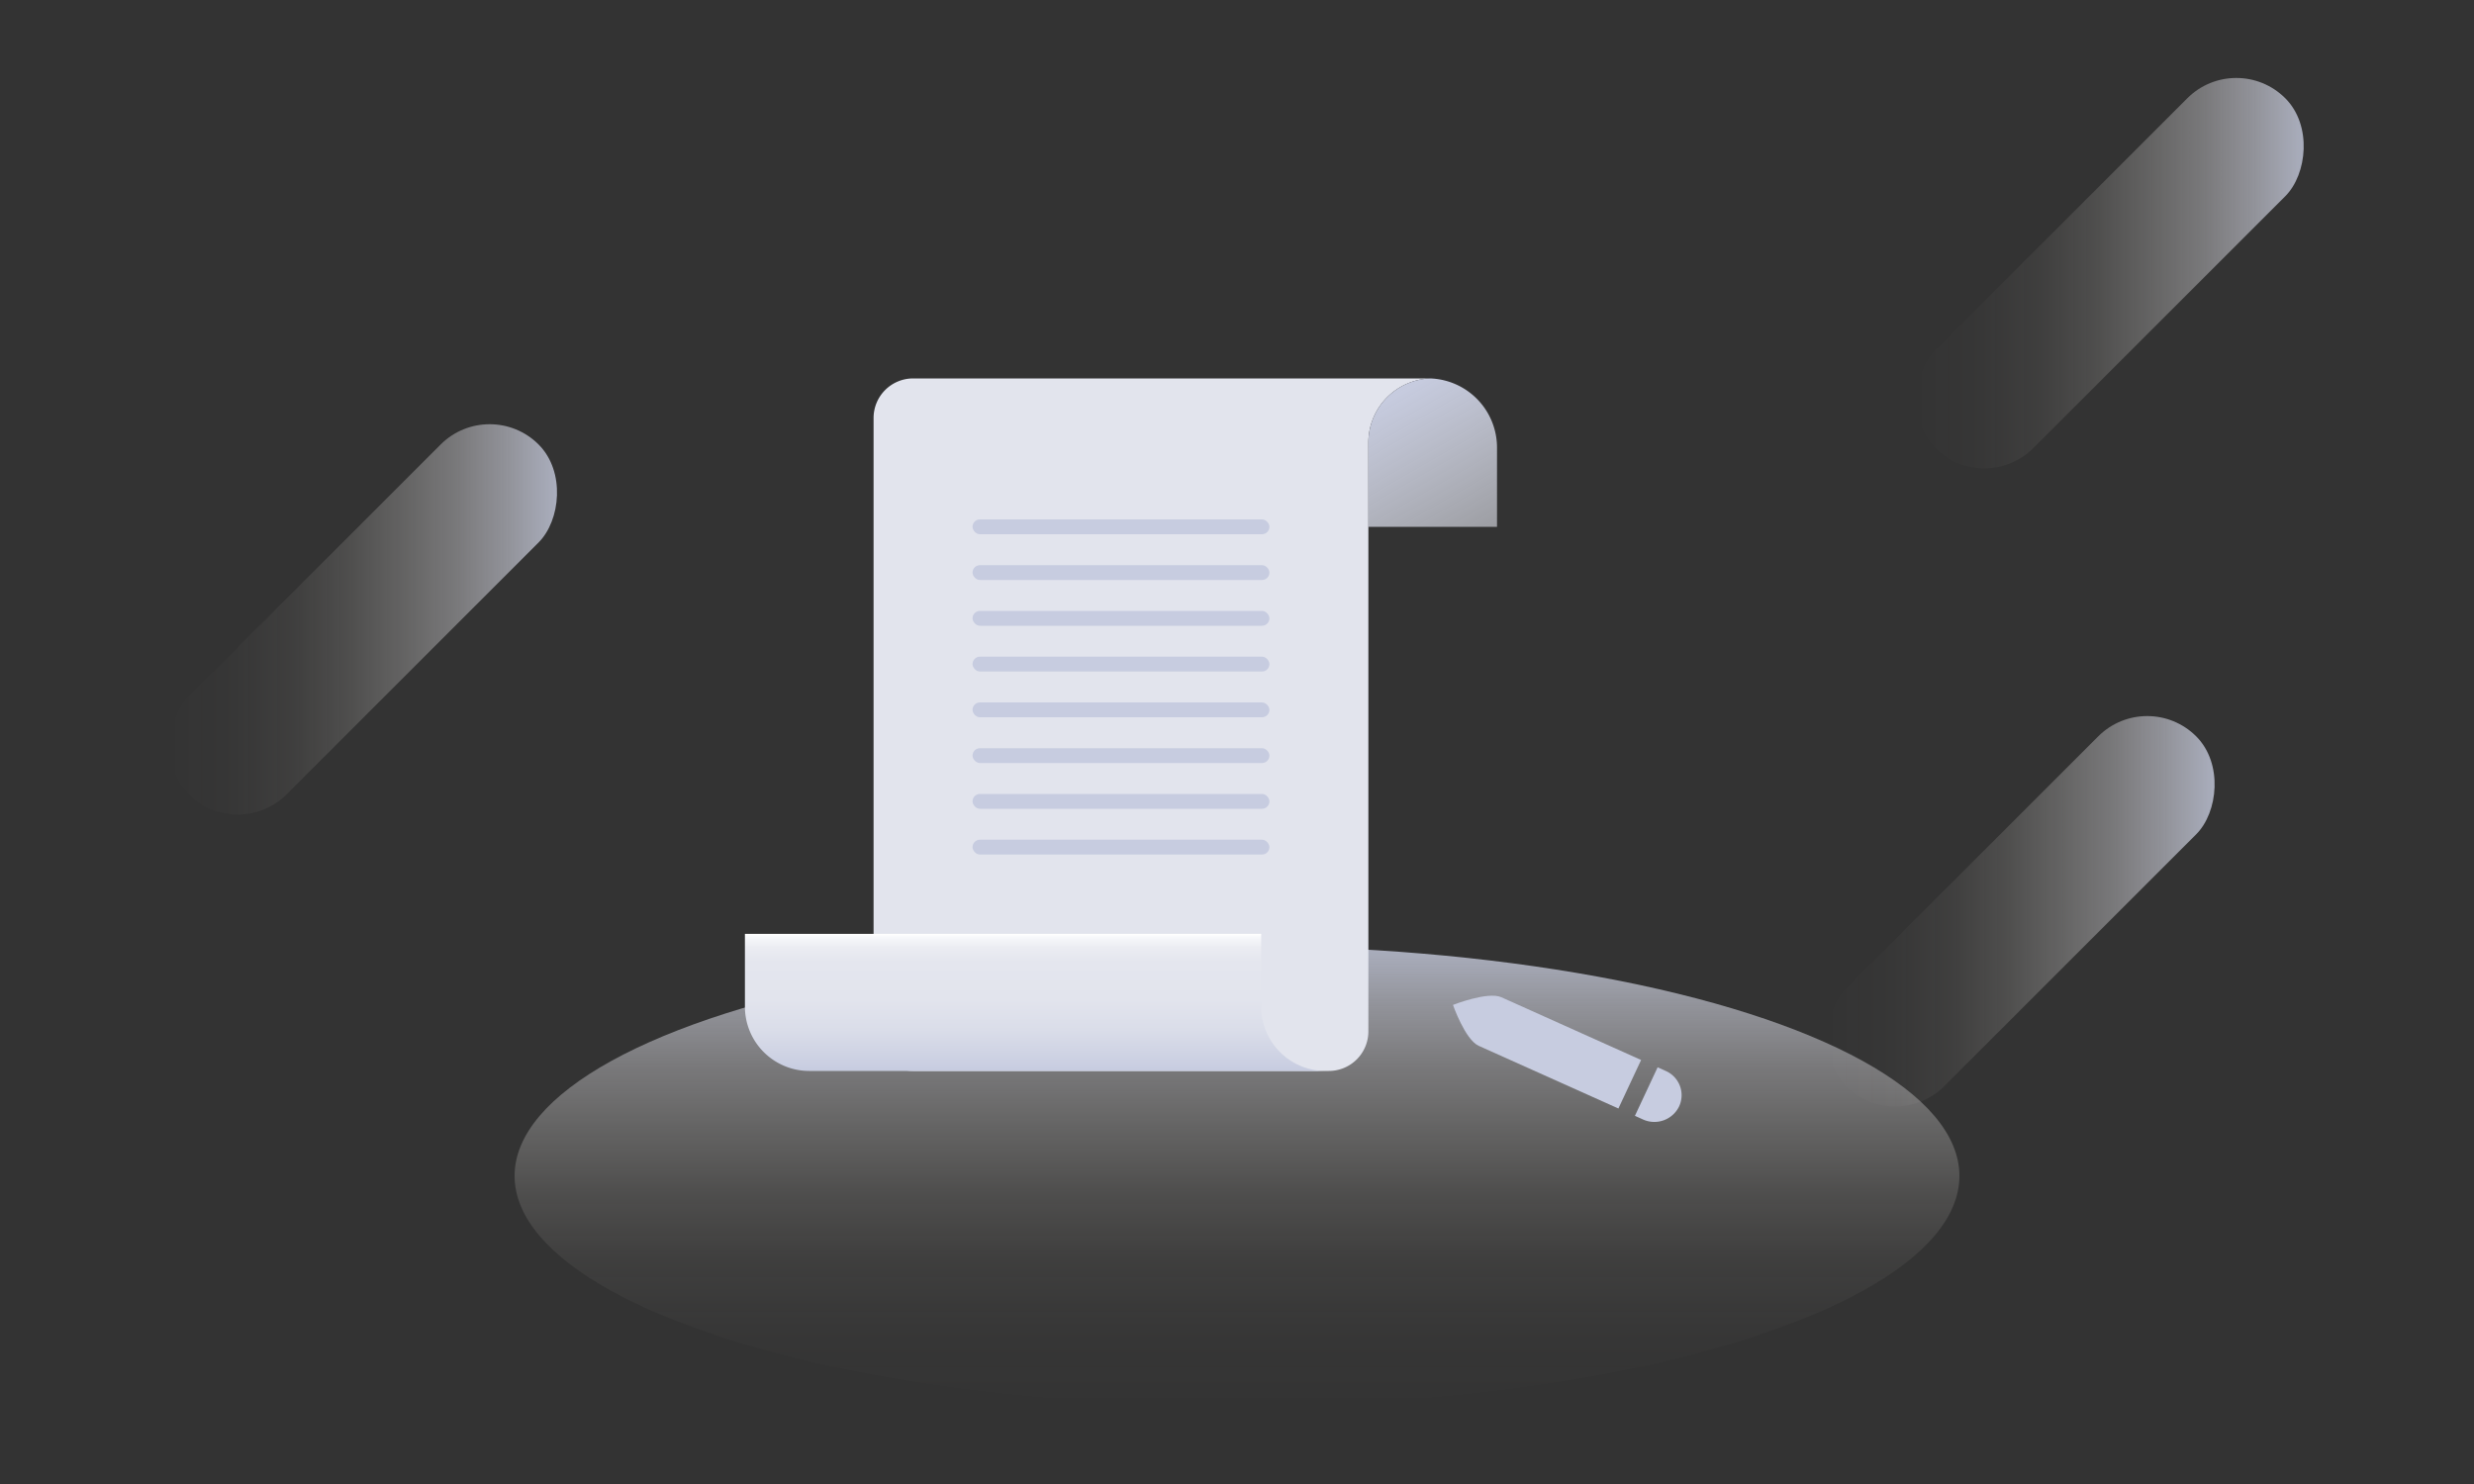 <svg id="图层_1" data-name="图层 1" xmlns="http://www.w3.org/2000/svg" xmlns:xlink="http://www.w3.org/1999/xlink" viewBox="0 0 500 300"><rect x="0" y="0" width="500" height="300" fill="#333333" stroke="none"/><defs><style>.cls-1{fill:url(#未命名的渐变_50);}.cls-2{fill:url(#未命名的渐变_35);}.cls-3{fill:url(#未命名的渐变_35-2);}.cls-4{fill:url(#未命名的渐变_35-3);}.cls-5{fill:#e2e4ed;}.cls-6{fill:url(#未命名的渐变_31);}.cls-7{fill:#c7cce0;}.cls-8{fill:url(#未命名的渐变_38);}</style><linearGradient id="未命名的渐变_50" x1="250" y1="284.22" x2="250" y2="191.22" gradientUnits="userSpaceOnUse"><stop offset="0" stop-color="#fff9ef" stop-opacity="0"/><stop offset="0.17" stop-color="#fef8ef" stop-opacity="0.02"/><stop offset="0.32" stop-color="#fbf5ee" stop-opacity="0.06"/><stop offset="0.46" stop-color="#f5f1ec" stop-opacity="0.14"/><stop offset="0.6" stop-color="#edebea" stop-opacity="0.26"/><stop offset="0.74" stop-color="#e3e2e7" stop-opacity="0.4"/><stop offset="0.87" stop-color="#d6d8e4" stop-opacity="0.58"/><stop offset="0.99" stop-color="#c8cde0" stop-opacity="0.79"/><stop offset="1" stop-color="#c7cce0" stop-opacity="0.8"/></linearGradient><linearGradient id="未命名的渐变_35" x1="794.91" y1="-154.36" x2="850.69" y2="-210.14" gradientTransform="translate(-749.3 307.47)" xlink:href="#未命名的渐变_50"/><linearGradient id="未命名的渐变_35-2" x1="1073.51" y1="-349.52" x2="1129.29" y2="-405.3" gradientTransform="translate(-692.9 561.63)" xlink:href="#未命名的渐变_50"/><linearGradient id="未命名的渐变_35-3" x1="995.02" y1="-453.47" x2="1050.8" y2="-509.24" gradientTransform="translate(-596.41 536.58)" xlink:href="#未命名的渐变_50"/><linearGradient id="未命名的渐变_31" x1="297.07" y1="109.67" x2="279.97" y2="80.05" gradientUnits="userSpaceOnUse"><stop offset="0" stop-color="#fff"/><stop offset="0" stop-color="#fafafc" stop-opacity="0.92"/><stop offset="0" stop-color="#e2e4ed" stop-opacity="0.6"/><stop offset="1" stop-color="#c7cce0"/></linearGradient><linearGradient id="未命名的渐变_38" x1="209.22" y1="188.79" x2="209.22" y2="216.5" gradientUnits="userSpaceOnUse"><stop offset="0" stop-color="#fff"/><stop offset="0.03" stop-color="#f6f7fa"/><stop offset="0.1" stop-color="#ebecf2"/><stop offset="0.2" stop-color="#e4e6ee"/><stop offset="0.48" stop-color="#e2e4ed"/><stop offset="0.7" stop-color="#dadde9"/><stop offset="1" stop-color="#c7cce0"/></linearGradient></defs><title>文章内容缺省页</title><ellipse class="cls-1" cx="250" cy="237.72" rx="146" ry="46.5"/><rect class="cls-2" x="59.5" y="75.22" width="28" height="100" rx="14" ry="14" transform="translate(110.07 -15.3) rotate(45)"/><rect class="cls-3" x="394.5" y="134.22" width="28" height="100" rx="14" ry="14" transform="translate(249.91 -234.9) rotate(45)"/><rect class="cls-4" x="412.5" y="5.22" width="28" height="100" rx="14" ry="14" transform="translate(163.97 -285.41) rotate(45)"/><path class="cls-5" d="M288.55,76.5h-104a8,8,0,0,0-8,8v124a8,8,0,0,0,8,8h84a8,8,0,0,0,8-8V89.5a13,13,0,0,1,12.5-13Z"/><path class="cls-6" d="M302.55,90.5a14,14,0,0,0-13.5-14,13,13,0,0,0-12.5,13v17h26Z"/><rect class="cls-7" x="196.55" y="105" width="60" height="3" rx="1.5" ry="1.5"/><rect class="cls-7" x="196.55" y="114.25" width="60" height="3" rx="1.5" ry="1.5"/><rect class="cls-7" x="196.55" y="123.5" width="60" height="3" rx="1.5" ry="1.5"/><rect class="cls-7" x="196.55" y="132.75" width="60" height="3" rx="1.5" ry="1.5"/><rect class="cls-7" x="196.55" y="142" width="60" height="3" rx="1.5" ry="1.5"/><rect class="cls-7" x="196.55" y="151.25" width="60" height="3" rx="1.5" ry="1.5"/><rect class="cls-7" x="196.55" y="160.5" width="60" height="3" rx="1.5" ry="1.5"/><rect class="cls-7" x="196.55" y="169.75" width="60" height="3" rx="1.5" ry="1.5"/><path class="cls-8" d="M254.89,203.5V188.79H150.55V203.5a13,13,0,0,0,13,13H267.89A13,13,0,0,1,254.89,203.5Z"/><path class="cls-7" d="M303.43,201.6c-2.74-1.23-9.78,1.55-9.78,1.55s2.44,7,5.18,8.26l28.25,12.68,4.59-9.81Z"/><path class="cls-7" d="M339.36,223.65a5.35,5.35,0,0,0-2.69-7.14l-1.66-.75-4.59,9.81,1.66.75A5.56,5.56,0,0,0,339.36,223.65Z"/></svg>